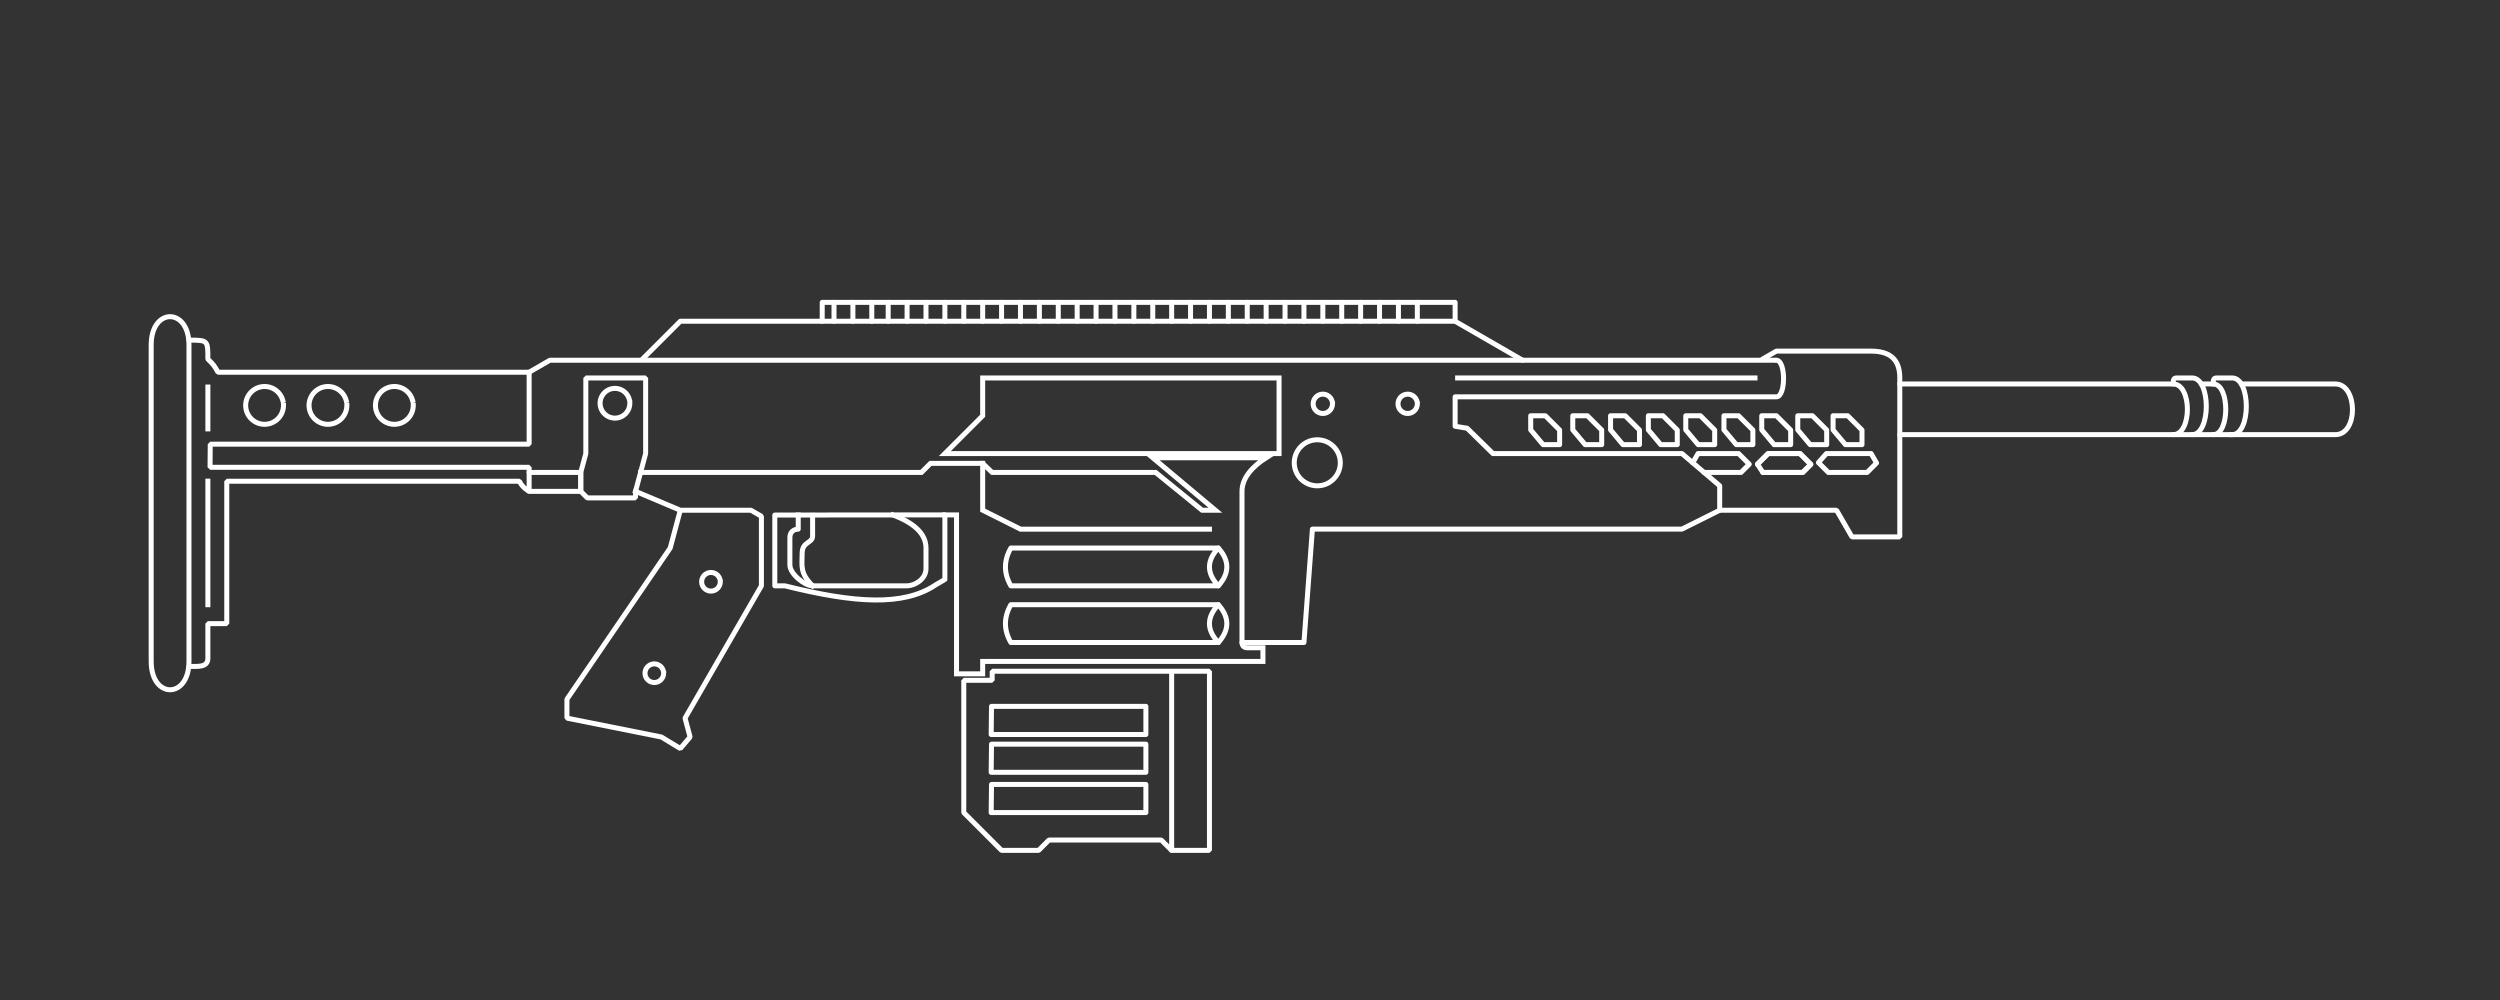 <?xml version="1.0" encoding="UTF-8" standalone="no"?>
<!-- Created with Inkscape (http://www.inkscape.org/) -->

<svg
  width="500"
  height="200"
  viewBox="0 0 500 200"
  version="1.1"
  id="svg1"
  xml:space="preserve"
  xmlns:xlink="http://www.w3.org/1999/xlink"
  xmlns="http://www.w3.org/2000/svg"
  xmlns:svg="http://www.w3.org/2000/svg"><rect x="0" y="0" width="500" height="200" fill="#333333" stroke="none"/><defs
     id="defs1" /><g
     id="layer1">
     <path
       style="fill:none;stroke:#ffffff;stroke-width:1;stroke-linecap:round;stroke-dasharray:none;paint-order:fill markers stroke"
       d="m 30.236,69.005 v 63.279 c 0,7.559 7.559,7.559 7.559,0 V 69.005 c 0,-7.559 -7.559,-7.559 -7.559,0 z"
       id="path1" /><path
       style="fill:none;stroke:#ffffff;stroke-width:1;stroke-linecap:round;stroke-linejoin:bevel;stroke-dasharray:none;paint-order:fill markers stroke"
       d="m 37.795,68.031 c 3.78,0 3.78,0 3.78,3.78 1.302,1.302 1.268,1.328 2.022,2.632 H 105.827 V 88.84 H 42.049 l -0.04,4.615 h 63.817 v 4.812 c 1e-5,0 -1.349,-0.697 -1.946,-2.025 H 45.354 v 28.482 h -3.78 v 6.951 c 0,1.911 -2.167,1.573 -3.78,1.621"
       id="path2" /><path
       style="fill:none;stroke:#ffffff;stroke-width:1;stroke-linecap:square;stroke-linejoin:round;stroke-dasharray:none;paint-order:fill markers stroke"
       d="m 41.575,77.408 v 8.374"
       id="path3" /><path
       style="fill:none;stroke:#ffffff;stroke-width:1;stroke-linecap:square;stroke-linejoin:round;stroke-dasharray:none;paint-order:fill markers stroke"
       d="M 41.575,96.232 V 120.945"
       id="path4" /><path
       style="fill:none;stroke:#ffffff;stroke-width:1;stroke-linecap:square;stroke-linejoin:bevel;stroke-dasharray:none;paint-order:fill markers stroke"
       d="m 117.165,75.591 v 15.118 l -1.013,3.78 v 3.78 l 1.311,1.311 h 9.64 v -1.311 l 1.013,-3.78 1.013,-3.78 V 75.591 Z"
       id="path5" /><path
       style="fill:none;stroke:#ffffff;stroke-width:1;stroke-linecap:square;stroke-linejoin:bevel;stroke-dasharray:none;paint-order:fill markers stroke"
       id="path6"
       d="m 125.963,80.651 a 2.972,2.972 0 0 1 -2.778,2.966 2.972,2.972 0 0 1 -3.141,-2.578 2.972,2.972 0 0 1 2.367,-3.303 2.972,2.972 0 0 1 3.451,2.146" /><path
       style="fill:none;stroke:#ffffff;stroke-width:1;stroke-linecap:square;stroke-linejoin:bevel;stroke-dasharray:none;paint-order:fill markers stroke"
       id="path6-1"
       d="m 82.65,81.081 a 3.78,3.78 0 0 1 -3.532,3.771 3.78,3.78 0 0 1 -3.994,-3.278 3.78,3.78 0 0 1 3.01,-4.2 3.78,3.78 0 0 1 4.388,2.729" /><path
       style="fill:none;stroke:#ffffff;stroke-width:1;stroke-linecap:square;stroke-linejoin:bevel;stroke-dasharray:none;paint-order:fill markers stroke"
       id="path6-7"
       d="m 266.496,80.765 a 1.93,1.93 0 0 1 -1.803,1.925 1.93,1.93 0 0 1 -2.039,-1.674 1.93,1.93 0 0 1 1.537,-2.144 1.93,1.93 0 0 1 2.24,1.393" /><path
       style="fill:none;stroke:#ffffff;stroke-width:1;stroke-linecap:square;stroke-linejoin:bevel;stroke-dasharray:none;paint-order:fill markers stroke"
       id="path6-3"
       d="m 144.052,116.358 a 1.86,1.86 0 0 1 -1.738,1.856 1.86,1.86 0 0 1 -1.966,-1.613 1.86,1.86 0 0 1 1.481,-2.067 1.86,1.86 0 0 1 2.159,1.343" /><path
       style="fill:none;stroke:#ffffff;stroke-width:1;stroke-linecap:square;stroke-linejoin:bevel;stroke-dasharray:none;paint-order:fill markers stroke"
       d="m 105.827,74.443 4.143,-2.392 H 354.772"
       id="path7" /><path
       style="fill:none;stroke:#ffffff;stroke-width:1;stroke-linecap:round;stroke-linejoin:bevel;stroke-dasharray:none;paint-order:fill markers stroke"
       d="m 105.827,94.488 h 10.326 v 3.78 h -10.326"
       id="path8" /><path
       style="fill:none;stroke:#ffffff;stroke-width:1;stroke-linecap:square;stroke-linejoin:bevel;stroke-dasharray:none;paint-order:fill markers stroke"
       d="m 127.104,98.268 8.959,3.78 -2.025,7.559 -20.652,30.236 v 3.78 l 18.898,3.78 3.78,2.3 1.957,-2.3 -1.013,-3.78 15.275,-26.457 v -13.911 l -2.091,-1.207 H 136.063"
       id="path9" /><path
       style="fill:none;stroke:#ffffff;stroke-width:1;stroke-linecap:square;stroke-linejoin:bevel;stroke-dasharray:none;paint-order:fill markers stroke"
       id="path10"
       d="m 132.724,134.643 a 1.86,1.86 0 0 1 -1.738,1.856 1.86,1.86 0 0 1 -1.966,-1.613 1.86,1.86 0 0 1 1.481,-2.067 1.86,1.86 0 0 1 2.159,1.343" /><path
       style="fill:none;stroke:#ffffff;stroke-width:1;stroke-linecap:square;stroke-linejoin:round;stroke-dasharray:none;paint-order:fill markers stroke"
       d="m 154.961,103.011 v 14.154 h 2.016 c 13.781,3.441 23.651,4.168 30.132,-0.174 l 1.867,-1.104 v -12.911 z"
       id="path11" /><path
       style="fill:none;stroke:#ffffff;stroke-width:1;stroke-linecap:square;stroke-linejoin:round;stroke-dasharray:none;paint-order:fill markers stroke"
       d="m 159.645,103.006 v 2.82 c -0.905,0 -1.669,0.591 -1.669,1.669 v 5.493 c 0,1.824 2.984,4.176 4.544,4.176 h 18.898 c 1.469,0 3.78,-1.296 3.78,-3.412 v -4.147 c 0,-2.921 -2.466,-5.039 -6.619,-6.619"
       id="path12" /><path
       style="fill:none;stroke:#ffffff;stroke-width:1;stroke-linecap:square;stroke-linejoin:round;stroke-dasharray:none;paint-order:fill markers stroke"
       d="m 162.52,103.077 v 4.155 c 0,1.414 -2.09,1.068 -2.09,3.417 0,2.484 -0.529,3.898 2.09,6.517"
       id="path13" /><path
       style="fill:none;stroke:#ffffff;stroke-width:1;stroke-linecap:square;stroke-linejoin:miter;stroke-dasharray:none;paint-order:fill markers stroke"
       d="m 128.117,94.488 h 56.168 l 1.81,-1.81 h 10.441 l 1.9,1.81 h 32.696 l 9.292,7.559 h 2.655 L 230.551,91.548 h 22.677 c -2.635,1.681 -4.829,3.973 -4.829,6.72 v 30.236 c 0.022,0.678 0.372,1.027 1.049,1.049 h 3.14 v 2.73 h -56.054 v 2.481 h -5.229 v -31.786 h -2.33"
       id="path14" /><path
       style="fill:none;stroke:#ffffff;stroke-width:1;stroke-linecap:square;stroke-linejoin:miter;stroke-dasharray:none;paint-order:fill markers stroke"
       d="m 196.535,92.679 v 9.369 l 7.559,3.78 h 37.795"
       id="path15" /><path
       style="fill:none;stroke:#ffffff;stroke-width:1;stroke-linecap:square;stroke-linejoin:miter;stroke-dasharray:none;paint-order:fill markers stroke"
       d="m 188.976,90.709 h 66.836 V 75.591 h -59.277 v 7.559 z"
       id="path16" /><path
       style="fill:none;stroke:#ffffff;stroke-width:1;stroke-linecap:round;stroke-linejoin:round;stroke-dasharray:none;paint-order:fill markers stroke"
       d="m 248.399,128.504 h 12.388 l 1.695,-22.677 h 73.896 l 7.559,-3.78 v -4.895 l -7.559,-6.444 h -37.795 l -5.158,-5.061 -2.401,-0.393 v -5.884 h 64.252 c 1.915,0 1.908,-7.319 0,-7.319"
       id="path17" /><path
       style="fill:none;stroke:#ffffff;stroke-width:1;stroke-linecap:square;stroke-linejoin:bevel;stroke-dasharray:none;paint-order:fill markers stroke"
       id="path18"
       d="m 283.465,80.765 a 1.93,1.93 0 0 1 -1.803,1.925 1.93,1.93 0 0 1 -2.039,-1.674 1.93,1.93 0 0 1 1.537,-2.144 1.93,1.93 0 0 1 2.24,1.393" /><circle
       style="fill:none;stroke:#ffffff;stroke-width:1;stroke-linecap:square;stroke-linejoin:bevel;stroke-dasharray:none;paint-order:fill markers stroke"
       id="path19"
       cx="263.454"
       cy="92.559"
       r="4.606" /><path
       style="fill:none;stroke:#ffffff;stroke-width:1;stroke-linecap:round;stroke-linejoin:round;stroke-dasharray:none;paint-order:fill markers stroke"
       d="M 128.504,71.811 136.063,64.252 h 154.961 l 11.339,6.546 2.17,1.253"
       id="path20" /><path
       style="fill:none;stroke:#ffffff;stroke-width:1;stroke-linecap:round;stroke-linejoin:bevel;stroke-dasharray:none;paint-order:fill markers stroke"
       d="m 352.523,71.811 2.753,-1.589 h 18.898 c 3.78,0 5.784,1.589 5.784,5.369 v 31.789 h -9.564 l -3.078,-5.332 h -23.378"
       id="path21" /><path
       style="fill:none;stroke:#ffffff;stroke-width:1;stroke-linecap:round;stroke-linejoin:bevel;stroke-dasharray:none;paint-order:fill markers stroke"
       d="m 192.756,136.063 h 5.679 v -1.815 h 43.454 v 35.83 h -7.559 l -2.073,-2.073 h -22.465 l -2.073,2.073 h -7.405 l -7.559,-7.559 z"
       id="path22" /><path
       style="fill:none;stroke:#ffffff;stroke-width:1;stroke-linecap:round;stroke-linejoin:bevel;stroke-dasharray:none;paint-order:fill markers stroke"
       d="m 234.331,134.421 v 35.658"
       id="path23" /><path
       style="fill:none;stroke:#ffffff;stroke-width:1;stroke-linecap:round;stroke-linejoin:round;stroke-dasharray:none;paint-order:fill markers stroke"
       d="m 202.172,109.606 c -1.442,2.52 -1.442,5.039 0,7.559 h 41.496 c -2.371,-2.52 -2.371,-5.039 0,-7.559 z"
       id="path24" /><path
       style="fill:none;stroke:#ffffff;stroke-width:1;stroke-linecap:round;stroke-linejoin:round;stroke-dasharray:none;paint-order:fill markers stroke"
       d="m 202.172,120.945 c -1.442,2.52 -1.442,5.039 0,7.559 h 41.496 c -2.371,-2.52 -2.371,-5.039 0,-7.559 z"
       id="path25" /><path
       style="fill:none;stroke:#ffffff;stroke-width:1;stroke-linecap:round;stroke-linejoin:round;stroke-dasharray:none;paint-order:fill markers stroke"
       d="m 243.668,109.606 c 2.262,2.52 2.262,5.039 0,7.559"
       id="path26" /><path
       style="fill:none;stroke:#ffffff;stroke-width:1;stroke-linecap:round;stroke-linejoin:round;stroke-dasharray:none;paint-order:fill markers stroke"
       d="m 243.668,120.945 c 2.262,2.52 2.262,5.039 0,7.559"
       id="path28" /><path
       style="fill:none;stroke:#ffffff;stroke-width:1;stroke-linecap:round;stroke-linejoin:round;stroke-dasharray:none;paint-order:fill markers stroke"
       d="M 164.442,64.252 V 60.472 H 291.024 V 64.252"
       id="path29" /><path
       style="fill:none;stroke:#ffffff;stroke-width:1;stroke-linecap:round;stroke-linejoin:round;stroke-dasharray:none;paint-order:fill markers stroke"
       d="M 222.992,60.472 V 64.252"
       id="path30" /><path
       style="fill:none;stroke:#ffffff;stroke-width:1;stroke-linecap:round;stroke-linejoin:round;stroke-dasharray:none;paint-order:fill markers stroke"
       d="M 226.772,60.472 V 64.252"
       id="path31" /><path
       style="fill:none;stroke:#ffffff;stroke-width:1;stroke-linecap:round;stroke-linejoin:round;stroke-dasharray:none;paint-order:fill markers stroke"
       d="M 230.551,60.472 V 64.252"
       id="path32" /><path
       style="fill:none;stroke:#ffffff;stroke-width:1;stroke-linecap:round;stroke-linejoin:round;stroke-dasharray:none;paint-order:fill markers stroke"
       d="M 234.331,60.472 V 64.252"
       id="path33" /><path
       style="fill:none;stroke:#ffffff;stroke-width:1;stroke-linecap:round;stroke-linejoin:round;stroke-dasharray:none;paint-order:fill markers stroke"
       d="M 238.11,60.472 V 64.252"
       id="path34" /><path
       style="fill:none;stroke:#ffffff;stroke-width:1;stroke-linecap:round;stroke-linejoin:round;stroke-dasharray:none;paint-order:fill markers stroke"
       d="M 241.89,60.472 V 64.252"
       id="path35" /><path
       style="fill:none;stroke:#ffffff;stroke-width:1;stroke-linecap:round;stroke-linejoin:round;stroke-dasharray:none;paint-order:fill markers stroke"
       d="M 245.669,60.472 V 64.252"
       id="path36" /><path
       style="fill:none;stroke:#ffffff;stroke-width:1;stroke-linecap:round;stroke-linejoin:round;stroke-dasharray:none;paint-order:fill markers stroke"
       d="M 249.449,60.472 V 64.252"
       id="path37" /><path
       style="fill:none;stroke:#ffffff;stroke-width:1;stroke-linecap:round;stroke-linejoin:round;stroke-dasharray:none;paint-order:fill markers stroke"
       d="M 253.228,60.472 V 64.252"
       id="path38" /><path
       style="fill:none;stroke:#ffffff;stroke-width:1;stroke-linecap:round;stroke-linejoin:round;stroke-dasharray:none;paint-order:fill markers stroke"
       d="M 257.008,60.472 V 64.252"
       id="path39" /><path
       style="fill:none;stroke:#ffffff;stroke-width:1;stroke-linecap:round;stroke-linejoin:round;stroke-dasharray:none;paint-order:fill markers stroke"
       d="M 260.787,60.472 V 64.252"
       id="path40" /><path
       style="fill:none;stroke:#ffffff;stroke-width:1;stroke-linecap:round;stroke-linejoin:round;stroke-dasharray:none;paint-order:fill markers stroke"
       d="M 264.567,60.472 V 64.252"
       id="path41" /><path
       style="fill:none;stroke:#ffffff;stroke-width:1;stroke-linecap:round;stroke-linejoin:round;stroke-dasharray:none;paint-order:fill markers stroke"
       d="M 268.346,60.472 V 64.252"
       id="path42" /><path
       style="fill:none;stroke:#ffffff;stroke-width:1;stroke-linecap:round;stroke-linejoin:round;stroke-dasharray:none;paint-order:fill markers stroke"
       d="M 272.126,60.472 V 64.252"
       id="path43" /><path
       style="fill:none;stroke:#ffffff;stroke-width:1;stroke-linecap:round;stroke-linejoin:round;stroke-dasharray:none;paint-order:fill markers stroke"
       d="M 275.906,60.472 V 64.252"
       id="path44" /><path
       style="fill:none;stroke:#ffffff;stroke-width:1;stroke-linecap:round;stroke-linejoin:round;stroke-dasharray:none;paint-order:fill markers stroke"
       d="M 279.685,60.472 V 64.252"
       id="path45" /><path
       style="fill:none;stroke:#ffffff;stroke-width:1;stroke-linecap:round;stroke-linejoin:round;stroke-dasharray:none;paint-order:fill markers stroke"
       d="m 379.957,76.798 h 54.688 c 3.78,0 3.78,10.131 0,10.131 h -54.688"
       id="path46" /><path
       style="fill:none;stroke:#ffffff;stroke-width:1;stroke-linecap:round;stroke-linejoin:round;stroke-dasharray:none;paint-order:fill markers stroke"
       d="m 434.646,76.798 c 0,-0.815 0,-1.207 0.737,-1.207 h 3.042 c 3.78,0 3.78,11.339 0,11.339 h -3.78"
       id="path47" /><path
       style="fill:none;stroke:#ffffff;stroke-width:1;stroke-linecap:round;stroke-linejoin:round;stroke-dasharray:none;paint-order:fill markers stroke"
       d="m 442.65,76.798 c 0,-0.815 0,-1.207 0.737,-1.207 h 3.042 c 3.78,0 3.78,11.339 0,11.339 h -3.78"
       id="path48" /><path
       style="fill:none;stroke:#ffffff;stroke-width:1;stroke-linecap:round;stroke-linejoin:round;stroke-dasharray:none;paint-order:fill markers stroke"
       d="m 440.257,76.798 h 2.393 c 3.335,0 3.335,10.131 0,10.131 h -4.224"
       id="path49" /><path
       style="fill:none;stroke:#ffffff;stroke-width:1;stroke-linecap:round;stroke-linejoin:round;stroke-dasharray:none;paint-order:fill markers stroke"
       d="m 448.261,76.798 h 18.819 c 4.476,0 4.637,10.131 0,10.131 h -21.096"
       id="path50" /><path
       style="fill:none;stroke:#ffffff;stroke-width:1;stroke-linecap:round;stroke-linejoin:round;stroke-dasharray:none;paint-order:fill markers stroke"
       d="m 338.545,92.556 1.067,-1.848 h 8.105 l 2.134,2.134 -1.645,1.645 h -7.394"
       id="path51" /><path
       style="fill:none;stroke:#ffffff;stroke-width:1;stroke-linecap:round;stroke-linejoin:round;stroke-dasharray:none;paint-order:fill markers stroke"
       d="m 351.496,92.843 2.134,-2.134 h 6.366 l 2.165,2.165 -1.615,1.615 h -7.974"
       id="path52" /><path
       style="fill:none;stroke:#ffffff;stroke-width:1;stroke-linecap:round;stroke-linejoin:round;stroke-dasharray:none;paint-order:fill markers stroke"
       d="M 349.851,92.843 Z"
       id="path53" /><path
       style="fill:none;stroke:#ffffff;stroke-width:1;stroke-linecap:round;stroke-linejoin:round;stroke-dasharray:none;paint-order:fill markers stroke"
       d="m 352.572,94.488 h 7.974 l 1.615,-1.615 -2.165,-2.165 h -6.366 l -2.134,2.134 z"
       id="path54" /><path
       style="fill:none;stroke:#ffffff;stroke-width:1;stroke-linecap:round;stroke-linejoin:round;stroke-dasharray:none;paint-order:fill markers stroke"
       d="m 363.686,92.512 1.976,1.976 h 7.758 l 1.892,-1.892 -1.09,-1.887 h -8.938 z"
       id="path55" /><path
       style="fill:none;stroke:#ffffff;stroke-width:1;stroke-linecap:round;stroke-linejoin:round;stroke-dasharray:none;paint-order:fill markers stroke"
       d="m 306.142,85.976 v -2.826 h 2.927 l 2.856,2.856 v 2.925 h -2.003 -1.305 z"
       id="path56" /><path
       style="fill:none;stroke:#ffffff;stroke-width:1;stroke-linecap:round;stroke-linejoin:round;stroke-dasharray:none;paint-order:fill markers stroke"
       d="m 314.554,85.976 v -2.826 h 2.927 l 2.856,2.856 v 2.925 h -2.003 -1.305 z"
       id="path57" /><path
       style="fill:none;stroke:#ffffff;stroke-width:1;stroke-linecap:round;stroke-linejoin:round;stroke-dasharray:none;paint-order:fill markers stroke"
       d="m 322.113,85.976 v -2.826 h 2.927 l 2.856,2.856 v 2.925 h -2.003 -1.305 z"
       id="path58" /><path
       style="fill:none;stroke:#ffffff;stroke-width:1;stroke-linecap:round;stroke-linejoin:round;stroke-dasharray:none;paint-order:fill markers stroke"
       d="m 329.672,85.976 v -2.826 h 2.927 l 2.856,2.856 v 2.925 h -2.003 -1.305 z"
       id="path59" /><path
       style="fill:none;stroke:#ffffff;stroke-width:1;stroke-linecap:round;stroke-linejoin:round;stroke-dasharray:none;paint-order:fill markers stroke"
       d="m 337.154,85.976 v -2.826 h 2.927 l 2.856,2.856 v 2.925 h -2.003 -1.305 z"
       id="path60" /><path
       style="fill:none;stroke:#ffffff;stroke-width:1;stroke-linecap:round;stroke-linejoin:round;stroke-dasharray:none;paint-order:fill markers stroke"
       d="m 344.79,85.976 v -2.826 h 2.927 l 2.856,2.856 v 2.925 h -2.003 -1.305 z"
       id="path61" /><path
       style="fill:none;stroke:#ffffff;stroke-width:1;stroke-linecap:round;stroke-linejoin:round;stroke-dasharray:none;paint-order:fill markers stroke"
       d="m 352.349,85.976 v -2.826 h 2.927 l 2.856,2.856 v 2.925 h -2.003 -1.305 z"
       id="path62" /><path
       style="fill:none;stroke:#ffffff;stroke-width:1;stroke-linecap:round;stroke-linejoin:round;stroke-dasharray:none;paint-order:fill markers stroke"
       d="m 359.555,85.976 v -2.826 h 2.927 l 2.856,2.856 v 2.925 h -2.003 -1.305 z"
       id="path63" /><path
       style="fill:none;stroke:#ffffff;stroke-width:1;stroke-linecap:round;stroke-linejoin:round;stroke-dasharray:none;paint-order:fill markers stroke"
       d="m 366.614,85.976 v -2.826 h 2.927 l 2.856,2.856 v 2.925 h -2.003 -1.305 z"
       id="path64" /><path
       style="fill:none;stroke:#ffffff;stroke-width:1;stroke-linecap:butt;stroke-linejoin:miter;stroke-dasharray:none;paint-order:fill markers stroke"
       d="M 351.496,75.591 H 291.024"
       id="path65" /><path
       style="fill:none;stroke:#ffffff;stroke-width:1;stroke-linecap:round;stroke-linejoin:round;stroke-dasharray:none;paint-order:fill markers stroke"
       d="M 207.874,60.472 V 64.252"
       id="path66" /><path
       style="fill:none;stroke:#ffffff;stroke-width:1;stroke-linecap:round;stroke-linejoin:round;stroke-dasharray:none;paint-order:fill markers stroke"
       d="M 211.654,60.472 V 64.252"
       id="path67" /><path
       style="fill:none;stroke:#ffffff;stroke-width:1;stroke-linecap:round;stroke-linejoin:round;stroke-dasharray:none;paint-order:fill markers stroke"
       d="M 215.433,60.472 V 64.252"
       id="path68" /><path
       style="fill:none;stroke:#ffffff;stroke-width:1;stroke-linecap:round;stroke-linejoin:round;stroke-dasharray:none;paint-order:fill markers stroke"
       d="M 219.213,60.472 V 64.252"
       id="path69" /><path
       style="fill:none;stroke:#ffffff;stroke-width:1;stroke-linecap:round;stroke-linejoin:round;stroke-dasharray:none;paint-order:fill markers stroke"
       d="M 192.756,60.472 V 64.252"
       id="path70" /><path
       style="fill:none;stroke:#ffffff;stroke-width:1;stroke-linecap:round;stroke-linejoin:round;stroke-dasharray:none;paint-order:fill markers stroke"
       d="M 196.535,60.472 V 64.252"
       id="path71" /><path
       style="fill:none;stroke:#ffffff;stroke-width:1;stroke-linecap:round;stroke-linejoin:round;stroke-dasharray:none;paint-order:fill markers stroke"
       d="M 200.315,60.472 V 64.252"
       id="path72" /><path
       style="fill:none;stroke:#ffffff;stroke-width:1;stroke-linecap:round;stroke-linejoin:round;stroke-dasharray:none;paint-order:fill markers stroke"
       d="M 204.094,60.472 V 64.252"
       id="path73" /><path
       style="fill:none;stroke:#ffffff;stroke-width:1;stroke-linecap:round;stroke-linejoin:round;stroke-dasharray:none;paint-order:fill markers stroke"
       d="M 177.638,60.472 V 64.252"
       id="path74" /><path
       style="fill:none;stroke:#ffffff;stroke-width:1;stroke-linecap:round;stroke-linejoin:round;stroke-dasharray:none;paint-order:fill markers stroke"
       d="M 181.417,60.472 V 64.252"
       id="path75" /><path
       style="fill:none;stroke:#ffffff;stroke-width:1;stroke-linecap:round;stroke-linejoin:round;stroke-dasharray:none;paint-order:fill markers stroke"
       d="M 185.197,60.472 V 64.252"
       id="path76" /><path
       style="fill:none;stroke:#ffffff;stroke-width:1;stroke-linecap:round;stroke-linejoin:round;stroke-dasharray:none;paint-order:fill markers stroke"
       d="M 188.976,60.472 V 64.252"
       id="path77" /><path
       style="fill:none;stroke:#ffffff;stroke-width:1;stroke-linecap:round;stroke-linejoin:round;stroke-dasharray:none;paint-order:fill markers stroke"
       d="M 166.799,60.472 V 64.252"
       id="path79" /><path
       style="fill:none;stroke:#ffffff;stroke-width:1;stroke-linecap:round;stroke-linejoin:round;stroke-dasharray:none;paint-order:fill markers stroke"
       d="M 170.579,60.472 V 64.252"
       id="path80" /><path
       style="fill:none;stroke:#ffffff;stroke-width:1;stroke-linecap:round;stroke-linejoin:round;stroke-dasharray:none;paint-order:fill markers stroke"
       d="M 174.358,60.472 V 64.252"
       id="path81" /><path
       style="fill:none;stroke:#ffffff;stroke-width:1;stroke-linecap:round;stroke-linejoin:round;stroke-dasharray:none;paint-order:fill markers stroke"
       d="M 283.465,60.472 V 64.252"
       id="path82" /><path
       style="fill:none;stroke:#ffffff;stroke-width:1;stroke-linecap:square;stroke-linejoin:round;stroke-dasharray:none;paint-order:fill markers stroke"
       d="m 198.304,141.275 h 30.872 v 5.626 h -30.942 z"
       id="path86" /><path
       style="fill:none;stroke:#ffffff;stroke-width:1;stroke-linecap:square;stroke-linejoin:round;stroke-dasharray:none;paint-order:fill markers stroke"
       d="m 198.304,148.834 h 30.872 v 5.626 h -30.942 z"
       id="path87" /><path
       style="fill:none;stroke:#ffffff;stroke-width:1;stroke-linecap:square;stroke-linejoin:round;stroke-dasharray:none;paint-order:fill markers stroke"
       d="m 198.304,156.893 h 30.872 v 5.626 h -30.942 z"
       id="path88" /><path
       style="fill:none;stroke:#ffffff;stroke-width:1;stroke-linecap:square;stroke-linejoin:bevel;stroke-dasharray:none;paint-order:fill markers stroke"
       id="path105"
       d="m 69.369,81.081 a 3.78,3.78 0 0 1 -3.532,3.771 3.78,3.78 0 0 1 -3.994,-3.278 3.78,3.78 0 0 1 3.01,-4.2 3.78,3.78 0 0 1 4.388,2.729" /><path
       style="fill:none;stroke:#ffffff;stroke-width:1;stroke-linecap:square;stroke-linejoin:bevel;stroke-dasharray:none;paint-order:fill markers stroke"
       id="path106"
       d="m 56.693,81.081 a 3.78,3.78 0 0 1 -3.532,3.771 3.78,3.78 0 0 1 -3.994,-3.278 3.78,3.78 0 0 1 3.01,-4.2 3.78,3.78 0 0 1 4.388,2.729" /></g></svg>
